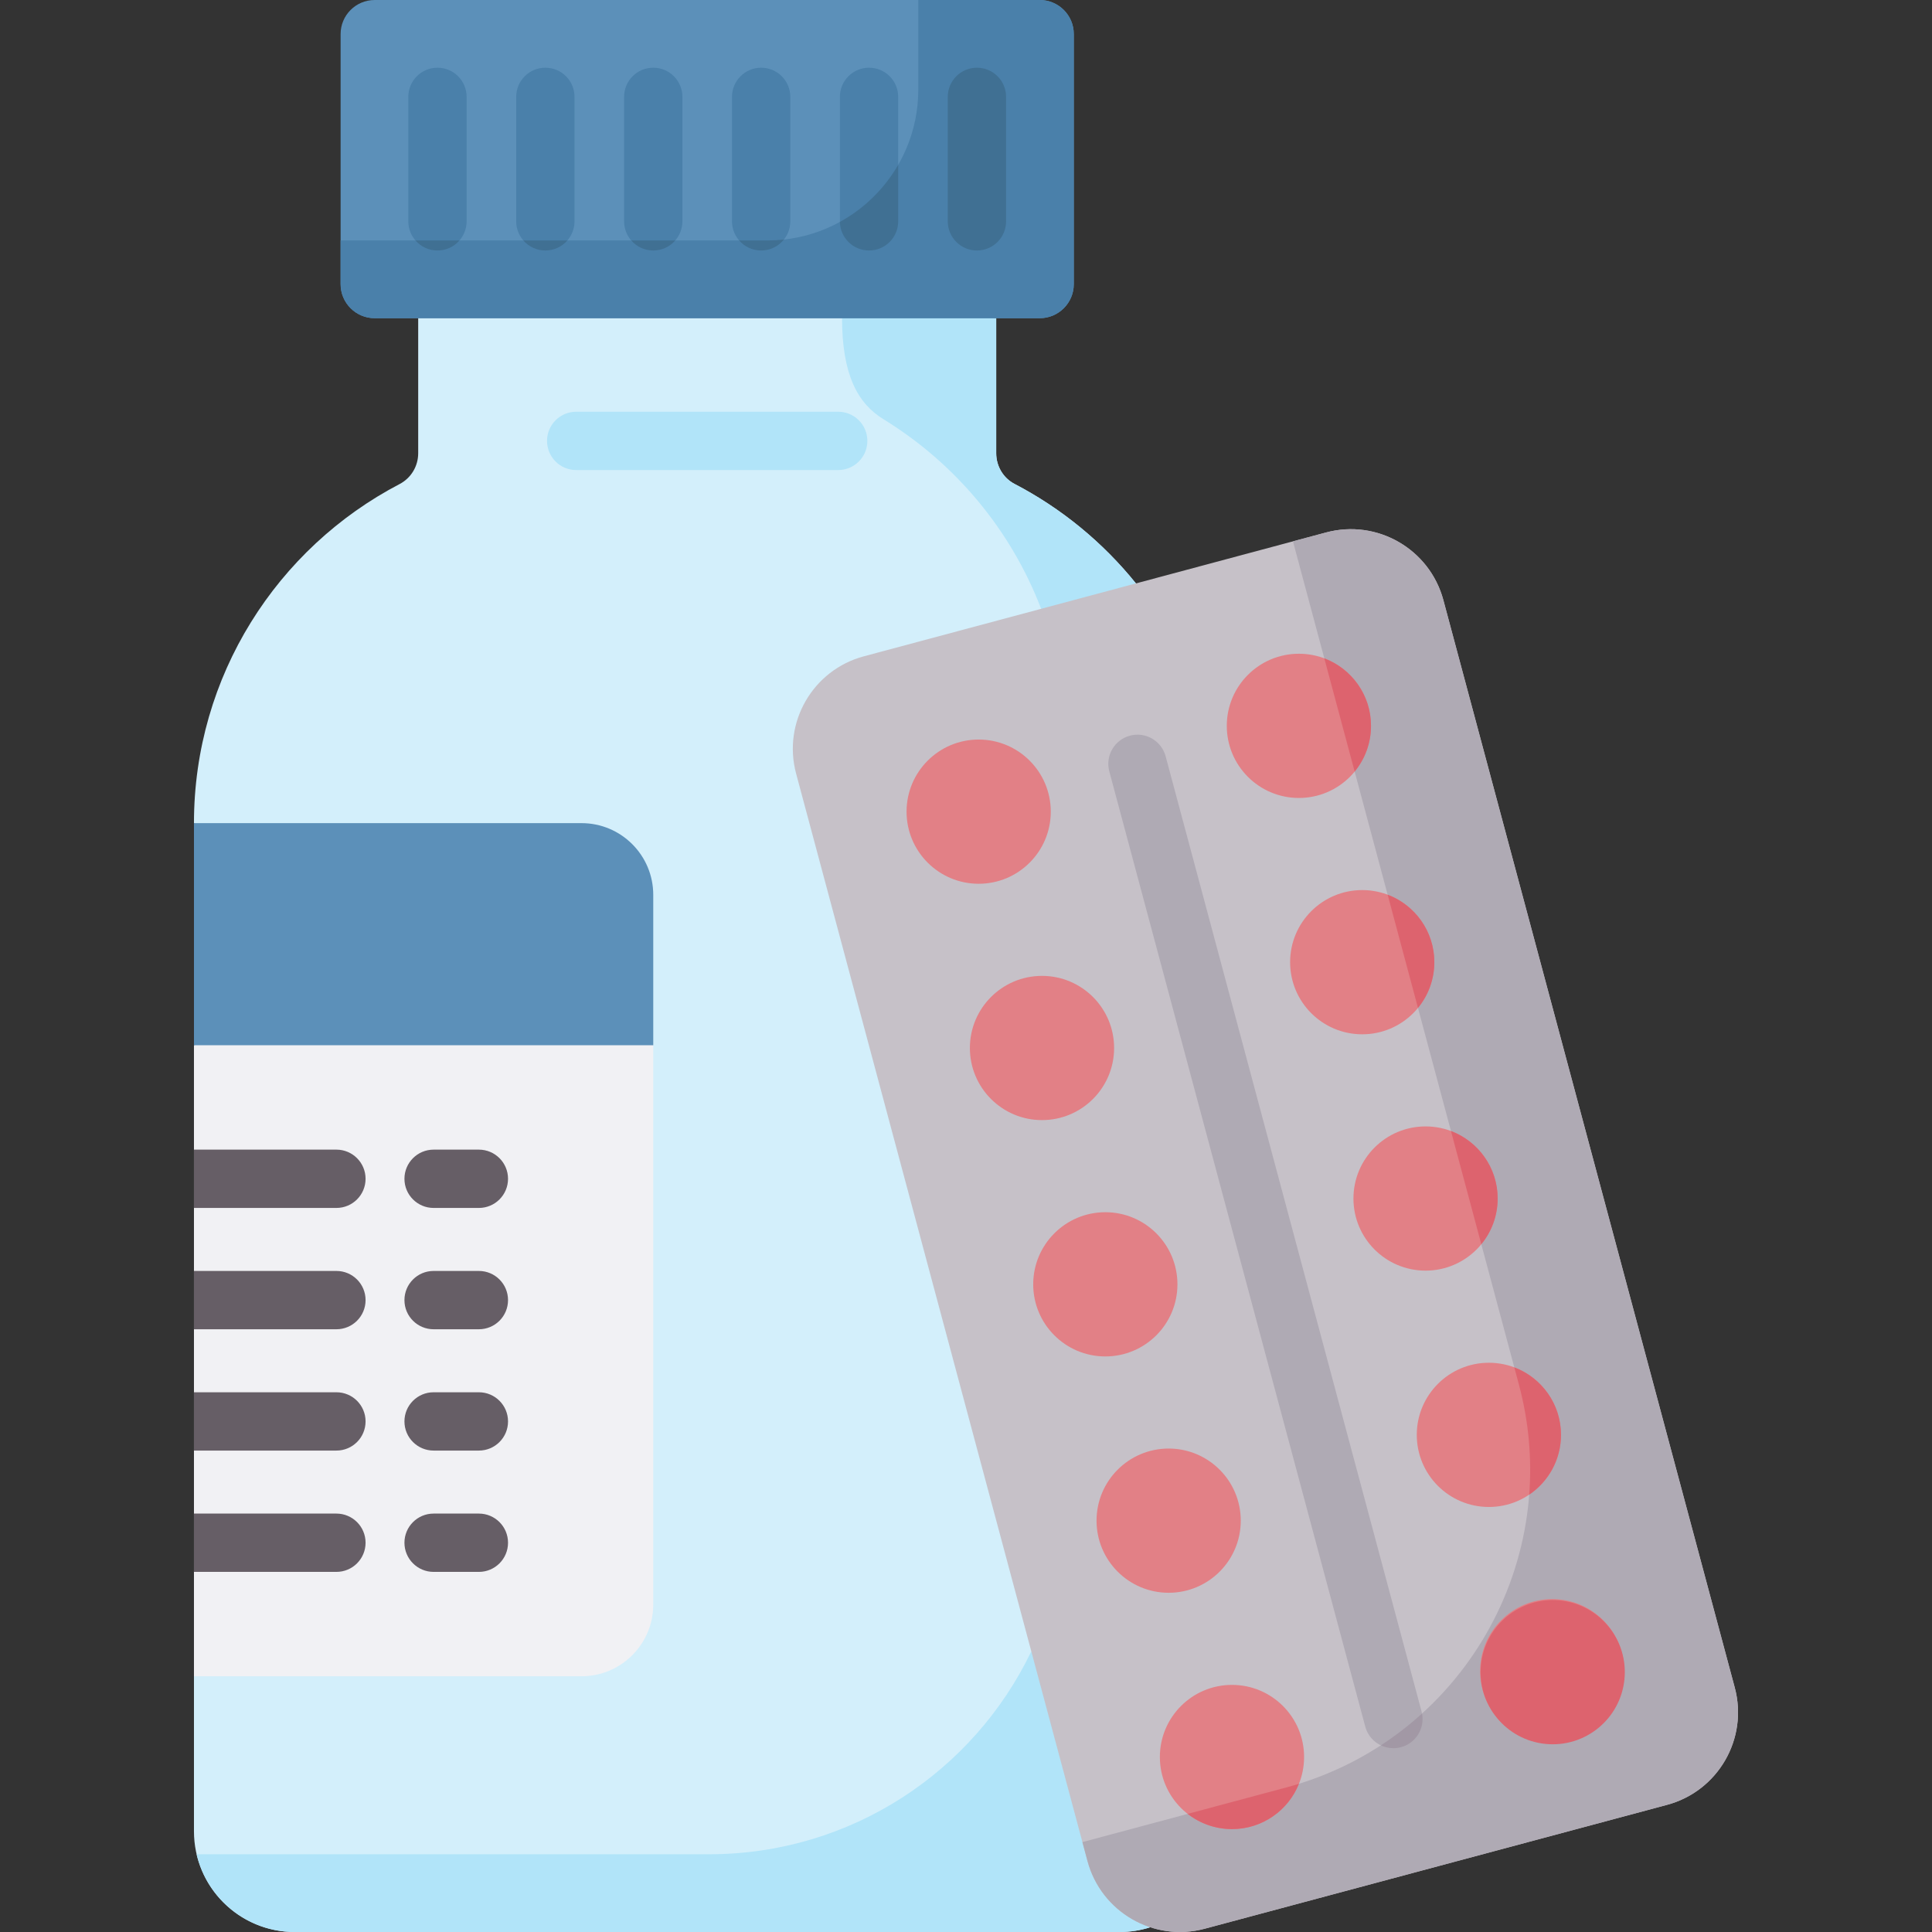 <svg id="Capa_1" enable-background="new 0 0 512 512" height="512" viewBox="0 0 512 512" width="512" xmlns="http://www.w3.org/2000/svg"><rect x="0" y="0" width="512" height="512" fill="#333333" stroke="none"/><g><path d="m301.035 154.61c-8.753-10.857-19.701-19.871-32.169-26.366-3.012-1.569-4.861-4.724-4.861-8.12v-35.799l-153.18-14.655v50.454c0 3.418-1.886 6.567-4.916 8.149-32.393 16.9-54.508 50.801-54.508 89.866l69.507 59.59-69.507 166.499v41.069c0 14.748 11.955 26.703 26.703 26.703h218.622c2.828 0 5.553-.44 8.111-1.255-7.878-2.577-3.802-356.135-3.802-356.135z" fill="#d3effb"/><path d="m223.148 77.344v6.859c0 15.081 4.114 22.689 11.018 26.924 18.909 11.599 33.717 29.23 41.748 50.214l14.058 2.221 11.064-8.953c-8.753-10.857-19.701-19.871-32.169-26.366-3.012-1.569-4.861-4.724-4.861-8.12v-35.798z" fill="#b1e4f9"/><path d="m301.85 484.153-28.543-46.524c-15.259 31.806-47.763 53.768-85.396 53.768h-135.81c2.759 11.808 13.354 20.603 26.003 20.603h218.622c2.828 0 5.553-.44 8.111-1.255-7.878-2.577-.682-17.988-2.987-26.592z" fill="#b1e4f9"/><path d="m275.539 84.325h-176.248c-4.985 0-9.026-4.041-9.026-9.026v-66.273c0-4.985 4.041-9.026 9.026-9.026h176.248c4.985 0 9.026 4.041 9.026 9.026v66.272c0 4.986-4.041 9.027-9.026 9.027z" fill="#5c90b9"/><path d="m275.539 0h-32.181v23.726c0 22.089-17.907 39.995-39.996 39.995h-113.097v11.577c0 4.985 4.041 9.026 9.026 9.026h176.248c4.985 0 9.026-4.041 9.026-9.026v-66.272c.001-4.985-4.041-9.026-9.026-9.026z" fill="#4a80aa"/><path d="m51.401 277.004v167.224h102.705c10.5 0 19.013-8.512 19.013-19.012v-148.212l-67.925-24.899z" fill="#f1f1f4"/><path d="m459.728 447.221c3.628 13.539-4.407 27.454-17.945 31.082l-122.508 32.826c-13.539 3.628-27.454-4.407-31.082-17.945l-77.215-288.17c-3.628-13.539 4.407-27.454 17.945-31.082l122.508-32.826c13.539-3.628 27.454 4.407 31.082 17.945z" fill="#c6c1c8"/><path d="m459.728 447.221-77.215-288.17c-3.628-13.538-17.544-21.573-31.082-17.945l-8.782 2.353 59.87 223.438c12.465 46.521-15.142 94.339-61.664 106.805l-54.005 14.471 1.343 5.012c3.628 13.539 17.544 21.573 31.082 17.945l122.508-32.826c13.538-3.629 21.573-17.544 17.945-31.083z" fill="#afaab4"/><path d="m278.468 215.098c0 10.554-8.556 19.11-19.11 19.11s-19.11-8.556-19.11-19.11 8.556-19.11 19.11-19.11 19.11 8.556 19.11 19.11zm-2.328 43.521c-10.554 0-19.11 8.556-19.11 19.11s8.556 19.11 19.11 19.11 19.11-8.556 19.11-19.11-8.556-19.11-19.11-19.11zm16.782 62.631c-10.554 0-19.11 8.556-19.11 19.11s8.556 19.11 19.11 19.11 19.11-8.556 19.11-19.11-8.556-19.11-19.11-19.11zm16.782 62.631c-10.554 0-19.11 8.556-19.11 19.11s8.556 19.11 19.11 19.11 19.11-8.556 19.11-19.11-8.556-19.11-19.11-19.11zm16.782 62.631c-10.554 0-19.11 8.556-19.11 19.11s8.556 19.11 19.11 19.11 19.11-8.556 19.11-19.11-8.556-19.11-19.11-19.11zm17.734-273.263c-10.554 0-19.11 8.556-19.11 19.11s8.556 19.11 19.11 19.11 19.11-8.556 19.11-19.11c.001-10.554-8.555-19.11-19.11-19.11zm16.782 62.631c-10.554 0-19.11 8.556-19.11 19.11s8.556 19.11 19.11 19.11 19.11-8.556 19.11-19.11-8.555-19.11-19.11-19.11zm16.783 62.631c-10.554 0-19.11 8.556-19.11 19.11s8.556 19.11 19.11 19.11 19.11-8.556 19.11-19.11-8.556-19.11-19.11-19.11zm16.782 62.631c-10.554 0-19.11 8.556-19.11 19.11s8.556 19.11 19.11 19.11 19.11-8.556 19.11-19.11-8.556-19.11-19.11-19.11zm16.782 62.631c-10.554 0-19.11 8.556-19.11 19.11s8.556 19.11 19.11 19.11 19.11-8.556 19.11-19.11-8.556-19.11-19.11-19.11z" fill="#e28086"/><g fill="#dd636e"><path d="m413.677 380.253c0-8.183-5.143-15.164-12.373-17.888l1.215 4.533c2.623 9.788 3.471 19.633 2.743 29.195 5.077-3.437 8.415-9.249 8.415-15.84z"/><path d="m384.522 299.733 8.04 30.006c2.707-3.298 4.332-7.518 4.332-12.117.001-8.183-5.142-15.165-12.372-17.889z"/><path d="m367.74 237.102 8.04 30.006c2.707-3.298 4.332-7.518 4.332-12.117.001-8.184-5.142-15.165-12.372-17.889z"/><ellipse cx="411.349" cy="442.884" rx="19.11" ry="19.11" transform="matrix(.099 -.995 .995 .099 -69.913 808.59)"/><path d="m350.958 174.471 8.04 30.006c2.707-3.298 4.332-7.518 4.332-12.117.001-8.184-5.142-15.165-12.372-17.889z"/><path d="m344.233 472.724c-1.114.346-2.24.673-3.378.977l-26.114 6.997c3.24 2.528 7.317 4.034 11.745 4.034 8.045.001 14.928-4.97 17.747-12.008z"/></g><path d="m115.933 66.383c-4.267 0-7.726-3.459-7.726-7.726v-32.989c0-4.268 3.459-7.726 7.726-7.726s7.726 3.459 7.726 7.726v32.989c0 4.268-3.459 7.726-7.726 7.726zm36.319-7.726v-32.989c0-4.268-3.459-7.726-7.726-7.726s-7.726 3.459-7.726 7.726v32.989c0 4.268 3.459 7.726 7.726 7.726s7.726-3.458 7.726-7.726zm28.593 0v-32.989c0-4.268-3.459-7.726-7.726-7.726s-7.726 3.459-7.726 7.726v32.989c0 4.268 3.459 7.726 7.726 7.726s7.726-3.458 7.726-7.726zm28.593 0v-32.989c0-4.268-3.459-7.726-7.726-7.726s-7.726 3.459-7.726 7.726v32.989c0 4.268 3.459 7.726 7.726 7.726s7.726-3.458 7.726-7.726zm28.593 0v-32.989c0-4.268-3.459-7.726-7.726-7.726s-7.726 3.459-7.726 7.726v32.989c0 4.268 3.459 7.726 7.726 7.726s7.726-3.458 7.726-7.726zm28.593 0v-32.989c0-4.268-3.459-7.726-7.726-7.726s-7.726 3.459-7.726 7.726v32.989c0 4.268 3.459 7.726 7.726 7.726 4.266 0 7.726-3.458 7.726-7.726z" fill="#4a80aa"/><path d="m178.954 63.721h-11.671c1.417 1.631 3.505 2.662 5.835 2.662s4.419-1.031 5.836-2.662z" fill="#407093"/><path d="m258.897 17.942c-4.267 0-7.726 3.459-7.726 7.726v32.989c0 4.268 3.459 7.726 7.726 7.726s7.726-3.459 7.726-7.726v-32.989c.001-4.268-3.459-7.726-7.726-7.726z" fill="#407093"/><path d="m121.768 63.721h-11.671c1.417 1.631 3.505 2.662 5.835 2.662s4.419-1.031 5.836-2.662z" fill="#407093"/><path d="m150.361 63.721h-11.671c1.417 1.631 3.505 2.662 5.835 2.662s4.419-1.031 5.836-2.662z" fill="#407093"/><path d="m238.031 58.657v-14.974c-3.662 6.348-9.018 11.596-15.451 15.127.081 4.197 3.508 7.573 7.724 7.573 4.267 0 7.727-3.458 7.727-7.726z" fill="#407093"/><path d="m207.745 63.483c-1.439.157-2.901.238-4.383.238h-7.486c1.417 1.631 3.505 2.662 5.835 2.662 2.442 0 4.618-1.132 6.034-2.9z" fill="#407093"/><g><path d="m222.133 124.568h-69.435c-4.267 0-7.726-3.459-7.726-7.726 0-4.268 3.459-7.726 7.726-7.726h69.435c4.267 0 7.726 3.459 7.726 7.726 0 4.268-3.459 7.726-7.726 7.726z" fill="#b1e4f9"/></g><g><path d="m126.907 320.118h-11.999c-4.267 0-7.726-3.459-7.726-7.726s3.459-7.726 7.726-7.726h11.999c4.267 0 7.726 3.459 7.726 7.726s-3.458 7.726-7.726 7.726z" fill="#665e66"/></g><g><path d="m126.907 352.268h-11.999c-4.267 0-7.726-3.459-7.726-7.726 0-4.268 3.459-7.726 7.726-7.726h11.999c4.267 0 7.726 3.459 7.726 7.726.001 4.267-3.458 7.726-7.726 7.726z" fill="#665e66"/></g><g><path d="m126.907 384.418h-11.999c-4.267 0-7.726-3.459-7.726-7.726 0-4.268 3.459-7.726 7.726-7.726h11.999c4.267 0 7.726 3.459 7.726 7.726.001 4.267-3.458 7.726-7.726 7.726z" fill="#665e66"/></g><g><path d="m126.907 416.567h-11.999c-4.267 0-7.726-3.459-7.726-7.726s3.459-7.726 7.726-7.726h11.999c4.267 0 7.726 3.459 7.726 7.726s-3.458 7.726-7.726 7.726z" fill="#665e66"/></g><path d="m89.154 336.815h-37.753v15.453h37.753c4.267 0 7.726-3.459 7.726-7.726 0-4.268-3.459-7.727-7.726-7.727z" fill="#665e66"/><path d="m96.88 376.691c0-4.268-3.459-7.726-7.726-7.726h-37.753v15.453h37.753c4.267 0 7.726-3.459 7.726-7.727z" fill="#665e66"/><path d="m89.154 304.665h-37.753v15.453h37.753c4.267 0 7.726-3.459 7.726-7.726s-3.459-7.727-7.726-7.727z" fill="#665e66"/><path d="m96.88 408.841c0-4.268-3.459-7.726-7.726-7.726h-37.753v15.453h37.753c4.267-.001 7.726-3.459 7.726-7.727z" fill="#665e66"/><g><path d="m369.262 463.288c-3.411 0-6.533-2.277-7.458-5.728l-67.828-253.137c-1.104-4.122 1.342-8.359 5.464-9.463 4.121-1.11 8.358 1.341 9.463 5.463l67.828 253.137c1.104 4.122-1.342 8.359-5.464 9.463-.67.179-1.343.265-2.005.265z" fill="#afaab4"/></g><path d="m369.262 463.288c.662 0 1.335-.086 2.005-.266 3.942-1.055 6.35-4.976 5.588-8.921-3.387 3.074-7.034 5.897-10.919 8.43 1.023.49 2.158.757 3.326.757z" fill="#a298a5"/><path d="m173.119 237.152c0-10.5-8.512-19.013-19.013-19.013h-102.705v58.864h121.718z" fill="#5c90b9"/></g></svg>